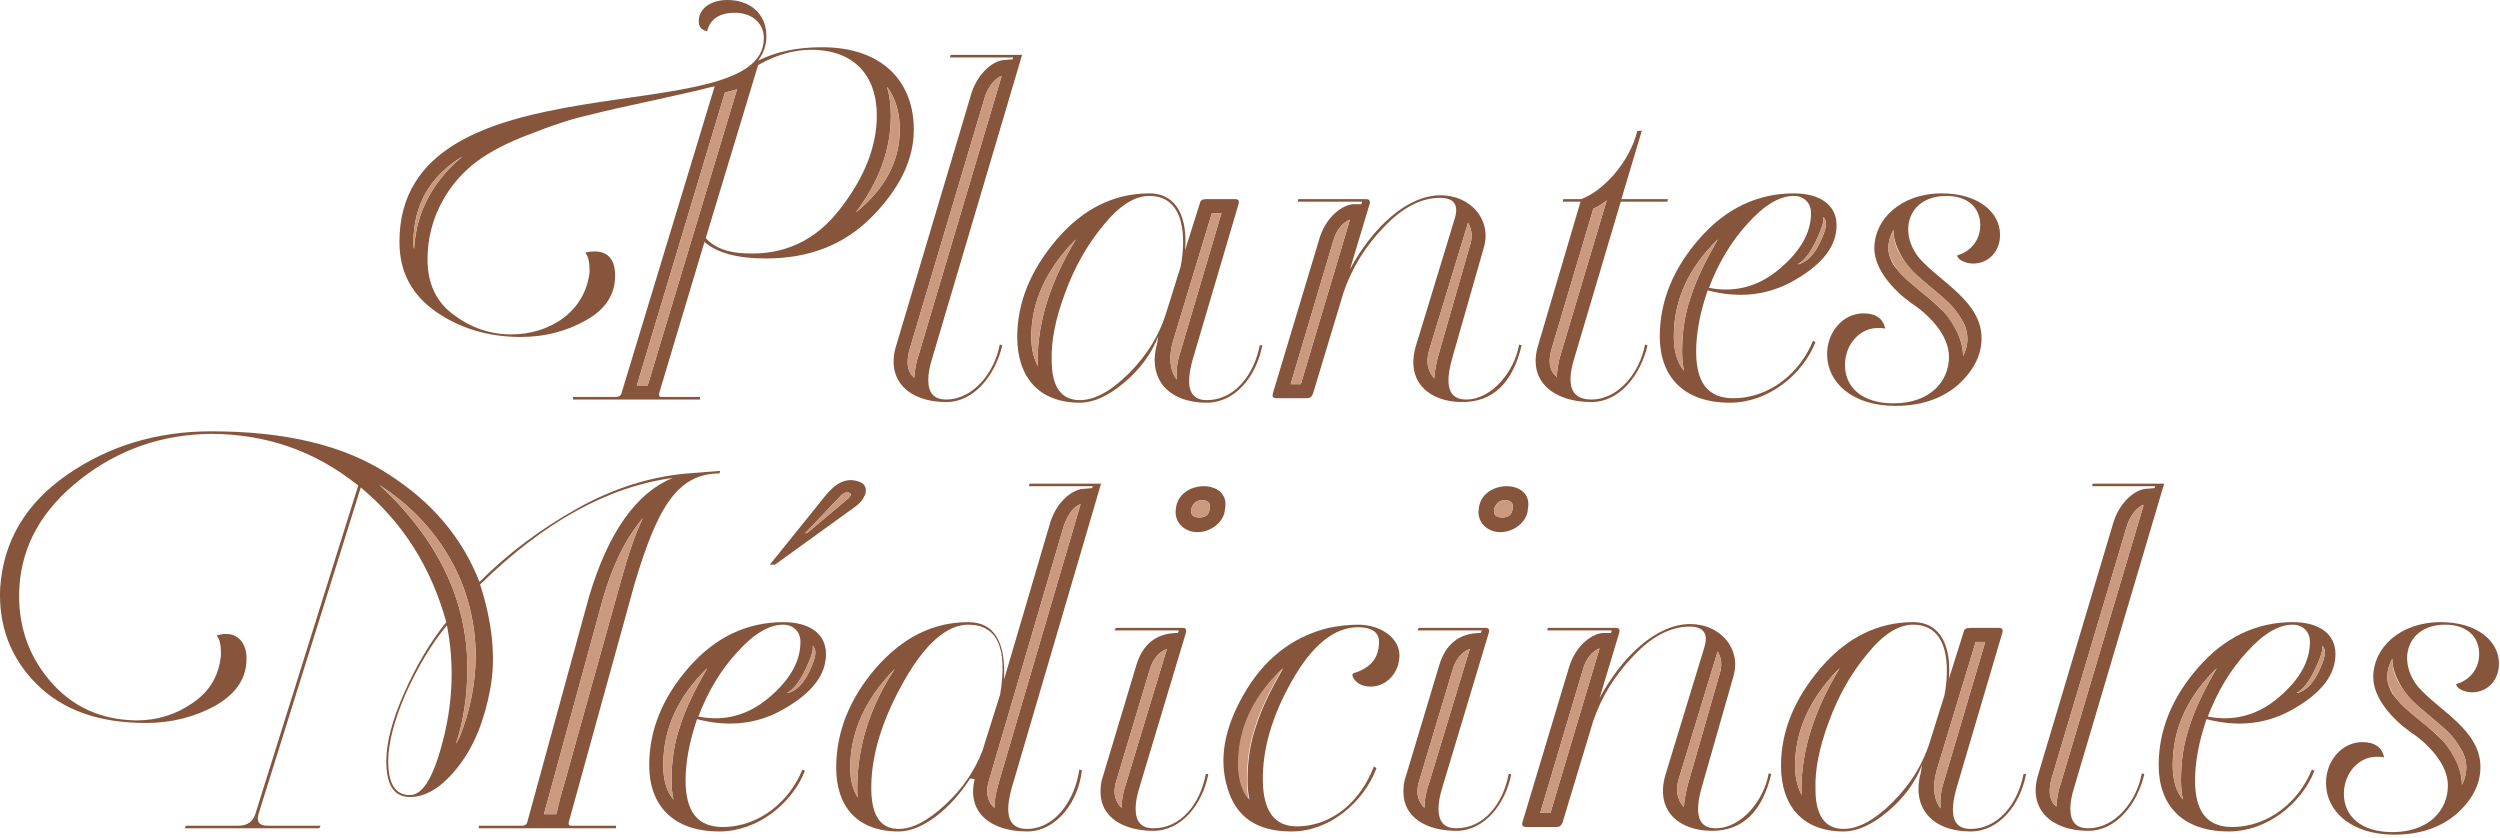 <svg width="758" height="254" viewBox="0 0 758 254" fill="none" xmlns="http://www.w3.org/2000/svg">
<path d="M268.944 26.316C271.459 29.605 272.814 34.056 272.814 39.281C272.814 48.762 268.363 57.276 259.462 64.436C266.622 54.954 270.105 45.279 270.105 35.023C270.105 31.927 269.717 29.025 268.944 26.316ZM140.266 47.407C131.171 54.954 126.14 64.436 125.56 75.465C125.367 75.078 125.366 74.304 125.366 73.337C125.366 62.114 130.397 53.406 140.266 47.407ZM219.795 28.058L223.471 27.09L196.381 116.874H193.092L219.795 28.058ZM245.917 15.093C258.882 15.093 265.848 22.833 265.848 35.023C265.848 44.312 262.171 53.793 254.625 63.468C247.271 72.95 237.79 77.4 225.987 76.82C220.569 76.626 216.505 75.078 213.99 72.175L229.857 19.737C235.275 16.641 240.693 15.093 245.917 15.093ZM231.598 11.61C231.598 40.828 121.109 15.674 121.109 73.337C121.109 82.431 124.786 89.397 132.332 94.621C139.685 99.653 148.199 102.168 157.874 102.168C165.227 102.168 171.806 100.427 177.611 97.137C183.61 93.847 186.512 89.204 186.512 83.592C186.512 78.754 184.384 76.239 180.32 76.239C178.966 76.239 177.999 76.433 177.418 76.626C178.385 77.594 178.773 79.528 178.773 82.431C177.418 94.621 166.582 101.394 154.972 101.394C148.78 101.394 142.975 99.459 137.75 95.589C132.332 91.719 129.623 86.108 129.623 78.561C129.623 65.597 136.396 55.148 144.329 49.149C148.393 46.053 154.005 43.151 160.777 40.635C167.55 37.926 173.548 35.991 178.773 34.83C183.997 33.475 190.383 32.121 198.316 30.38C206.25 28.638 212.248 27.284 215.924 26.316C216.118 26.316 216.505 26.316 216.699 26.122L188.448 119.196C188.254 119.97 187.674 120.357 186.706 120.357H173.742V121.131H212.248V120.357H200.638C199.864 120.357 199.671 119.97 199.864 119.196L213.603 73.337C217.279 76.626 223.471 78.368 232.179 78.368C245.53 78.368 256.173 74.111 264.493 65.597C272.814 57.083 277.07 48.375 277.07 39.281C277.07 25.155 267.976 14.319 249.207 14.319C241.66 14.319 235.275 15.674 229.857 18.383C231.598 16.061 232.372 13.545 232.372 11.03C232.372 4.064 227.341 0 220.569 0C215.344 0 211.861 2.709 211.861 6.386C211.861 8.127 212.635 9.095 214.377 9.482C215.344 5.805 218.053 3.87 222.891 3.87C227.728 3.87 231.598 6.772 231.598 11.61Z" fill="#86553B"/>
<path d="M271.583 105.264C268.68 115.52 275.84 121.905 286.869 121.905C295.383 121.905 301.769 113.778 303.897 104.684L303.123 104.49C301.575 112.811 295.19 121.131 286.869 121.131C283.193 121.131 281.451 119.196 281.451 115.133C281.451 113.391 281.838 111.263 282.612 108.747L309.896 16.641H288.224L288.03 17.415H307.187L306.993 17.995L304.671 18.189C301.575 18.189 296.738 21.672 294.609 28.058L271.583 105.264ZM276.42 113.778C275.066 112.037 274.872 109.715 275.646 106.425L298.673 29.218C299.64 26.509 300.995 24.575 303.123 23.22H303.51L303.704 23.026L278.549 107.586C277.775 109.715 277.388 112.037 277.194 114.552L276.42 113.778Z" fill="#86553B"/>
<path d="M365.703 60.372C364.542 60.372 363.961 60.759 363.768 61.727L359.317 75.852C360.091 66.564 357.189 58.63 348.481 58.63C337.839 58.63 328.357 63.275 320.424 72.562C312.49 81.85 308.427 91.719 308.427 102.168C308.427 114.359 315.006 122.099 327.39 122.099C331.453 122.099 335.904 120.164 340.741 116.1C345.579 112.037 349.062 107.393 351.19 101.975L350.803 104.297C347.901 114.939 354.286 122.099 365.896 122.099C374.604 122.099 380.989 113.972 382.731 104.684H381.957C380.215 113.778 374.217 121.325 365.896 121.325C360.672 121.325 359.317 117.261 361.639 108.941L375.571 61.727C375.765 60.759 375.378 60.372 374.604 60.372H365.703ZM353.899 93.847C351.771 101.201 347.901 107.586 342.289 113.198C336.871 118.616 331.84 121.325 327.39 121.325C321.778 121.325 318.876 117.261 318.876 109.328C318.682 103.329 320.037 96.556 322.939 88.817C325.842 80.883 329.712 74.111 334.549 68.305C339.387 62.307 344.031 59.404 348.481 59.404C359.704 59.404 359.511 72.95 357.963 80.883L353.899 93.847ZM356.802 115.133C354.673 112.23 354.286 108.36 355.641 103.523L367.444 64.629H370.347L357.576 107.78C356.802 110.295 356.608 112.811 356.802 115.133ZM314.812 111.263C313.458 108.747 312.684 105.845 312.684 102.168C312.684 92.88 316.167 83.979 323.326 75.659C323.907 74.885 324.874 73.917 326.229 72.562C318.489 85.334 314.619 97.524 314.619 109.328C314.619 110.295 314.619 110.876 314.812 111.263Z" fill="#86553B"/>
<path d="M396.347 120.744C397.121 120.744 397.701 120.357 398.088 119.39L407.376 88.623C409.892 81.27 413.955 74.691 419.567 68.886C425.178 62.888 430.983 59.985 436.595 59.985C440.852 59.985 442.4 62.114 441.045 66.371L429.242 105.071C426.146 115.907 433.499 121.905 443.367 121.905C452.655 121.905 458.654 116.1 461.363 104.684L460.589 104.49C459.234 112.424 452.462 121.131 444.528 121.131C439.304 121.131 437.949 117.068 440.271 108.747L449.946 74.885C452.268 66.564 445.883 59.211 436.788 59.211C426.533 59.211 416.084 69.079 409.311 81.657L415.31 61.727C415.503 60.759 415.116 60.372 414.149 60.372H393.638L393.444 61.146H412.988L412.794 61.92H410.279C407.183 62.114 402.345 65.403 400.217 71.788L385.898 119.39C385.704 120.357 386.091 120.744 387.059 120.744H396.347ZM404.28 72.95C405.248 69.66 406.989 67.531 409.311 66.564L394.412 116.487H391.316L404.28 72.95ZM434.853 114.746C432.725 112.23 432.338 109.521 433.305 106.232L445.109 67.531C446.27 69.466 446.463 71.595 445.883 73.724L436.208 107.393C435.627 109.521 435.047 112.037 434.853 114.746Z" fill="#86553B"/>
<path d="M466.258 105.071C463.162 115.907 471.482 121.905 482.512 121.905C491.026 121.905 497.411 113.778 499.54 104.684L498.766 104.49C497.218 112.811 490.832 121.131 482.512 121.131C476.513 121.131 474.772 117.068 477.287 108.747L491.413 61.146H505.538L505.732 60.372H491.606L497.798 39.667H496.444C494.122 49.149 486.188 57.856 479.416 60.372H473.998L473.804 61.146H479.222L466.258 105.071ZM471.095 113.391C469.741 111.65 469.547 109.328 470.321 106.232L483.092 63.275C484.06 62.888 485.414 62.114 487.156 60.759L485.995 64.629L473.224 107.393C472.45 109.908 472.063 112.23 472.063 114.359L471.095 113.391Z" fill="#86553B"/>
<path d="M556.844 68.305C556.844 62.114 551.813 58.63 543.88 58.63C532.85 58.63 523.175 63.275 515.242 72.369C507.308 81.463 503.245 91.332 503.245 101.975C503.245 114.165 510.404 122.099 524.53 122.099C536.14 122.099 546.589 113.585 550.459 103.716L549.685 103.329C546.008 112.617 536.914 120.744 525.497 120.744C517.951 120.744 514.274 116.1 514.274 106.619C514.274 101.007 515.435 94.815 517.757 88.043C527.432 90.558 536.333 89.591 544.46 84.753C552.781 79.915 556.844 74.498 556.844 68.305ZM543.88 59.404C546.782 59.404 549.104 61.34 549.104 64.629C549.104 70.434 546.008 76.046 539.623 81.463C533.237 86.882 526.078 88.817 518.144 87.269C521.047 79.722 524.917 73.143 529.948 67.725C534.979 62.114 539.623 59.404 543.88 59.404ZM510.598 112.424C508.469 109.908 507.502 106.425 507.502 101.975C507.502 90.945 511.952 81.27 520.853 72.562C517.177 78.948 514.274 84.753 512.533 90.365C510.791 95.395 510.017 100.814 510.017 106.619C510.017 108.747 510.211 110.682 510.598 112.424ZM553.168 66.177C554.135 67.531 553.555 69.853 551.813 73.53C550.072 77.207 547.943 79.335 545.428 80.109H545.041C546.976 79.141 548.911 76.626 550.652 72.95C552.394 69.273 553.168 66.757 552.781 65.79L553.168 66.177Z" fill="#86553B"/>
<path d="M590.161 59.404C596.547 59.404 600.417 62.888 600.417 68.305C600.417 73.143 597.127 76.433 593.451 77.4C593.451 78.754 595.966 79.915 598.288 79.915C602.739 79.915 606.415 76.433 606.415 71.208C606.415 64.242 599.643 58.63 588.807 58.63C576.229 58.63 568.296 66.564 568.296 75.272C568.296 81.657 574.101 88.043 579.519 91.912C585.13 95.589 590.935 101.781 590.935 108.167C590.935 115.713 585.13 122.292 574.101 122.292C564.619 122.292 559.395 117.455 559.395 110.682C559.395 104.49 563.845 99.459 569.263 99.459C570.231 99.459 571.005 99.459 571.585 99.653C571.005 96.556 568.683 95.008 565.006 95.008C558.814 95.008 553.977 100.62 553.977 107.393C553.977 115.907 561.523 123.066 574.681 123.066C582.421 123.066 588.613 120.938 593.451 116.874C598.288 112.617 600.804 107.78 600.804 102.555C600.804 91.332 588.226 85.527 581.841 78.174C575.455 70.24 578.551 59.404 590.161 59.404ZM595.192 107.973C595.192 102.362 591.516 96.363 588.613 93.847C587.259 92.493 585.13 90.558 582.421 88.43C577.777 84.559 576.423 83.398 574.101 80.302C573.133 78.561 572.553 77.013 572.553 75.272C572.553 73.337 573.133 71.401 574.101 69.66V69.853C574.101 74.691 577.584 79.915 580.099 82.431C581.454 83.785 583.582 85.527 586.098 87.656C590.935 91.719 592.483 93.073 594.805 96.944C597.127 100.62 596.934 104.684 595.192 107.973Z" fill="#86553B"/>
<path d="M144.217 198.886C144.217 206.82 142.669 215.14 139.379 223.461L138.218 225.589C140.54 218.623 141.701 210.883 141.701 202.562C141.701 182.051 132.8 163.476 114.998 147.028C133.381 158.832 144.217 177.794 144.217 198.886ZM182.723 181.858C185.626 171.602 189.689 163.282 194.914 157.09C192.592 161.927 190.463 168.119 188.335 175.859L177.692 213.979L171.113 237.586C170.339 239.908 169.178 244.552 168.985 245.52C168.985 245.713 168.791 246.681 168.598 246.874H164.921L182.723 181.858ZM124.286 241.069C119.836 241.069 117.707 237.586 117.707 230.814C117.707 225.396 119.449 218.623 122.932 210.496C126.608 202.369 130.672 195.403 135.509 189.598C137.638 200.628 137.444 211.851 134.542 223.654C131.639 235.264 128.35 241.069 124.286 241.069ZM135.316 188.631C130.478 194.629 126.221 201.789 122.545 210.109C118.868 218.43 117.127 225.202 117.127 230.814C117.127 237.973 119.449 241.65 124.286 241.65C129.317 241.65 134.155 238.554 138.992 232.362C143.83 226.17 146.926 218.236 148.667 208.755C150.409 199.273 149.248 188.631 145.571 177.214C164.728 158.445 184.078 147.609 204.008 144.9C192.979 149.35 184.465 161.347 178.66 180.697L159.89 249.196C159.697 249.97 159.116 250.357 158.149 250.357H145.184V251.131H186.787V250.357H173.242C172.468 250.357 172.274 249.97 172.468 249.196L192.398 177.021C199.171 154.381 205.169 143.545 218.134 143.545L218.327 142.771L208.459 143.545C197.236 144.513 186.013 147.995 174.983 154.188C163.954 160.38 154.085 167.732 145.378 176.44C140.153 163.089 131.059 152.253 117.707 143.739C104.356 135.031 86.554 130.774 64.108 130.774C47.467 130.774 32.954 135.225 20.377 143.932C7.799 152.64 1.027 164.056 0.059 178.182C-0.521 189.598 3.155 199.467 11.089 207.4C19.022 215.334 30.052 219.204 44.177 219.204C51.917 219.204 58.883 217.462 65.269 213.979C71.654 210.303 74.75 205.659 74.75 199.66C74.75 194.049 71.074 190.952 65.656 192.694C66.623 193.661 67.01 195.597 67.01 198.499C66.43 204.885 63.527 209.722 58.303 213.205C53.272 216.688 47.66 218.43 41.275 218.43C30.632 218.236 21.925 214.366 15.152 206.433C8.38 198.499 5.284 189.018 5.864 178.182C6.638 165.217 12.83 154.381 24.44 145.286C36.05 136.192 49.208 131.742 63.721 131.548C80.749 131.548 95.648 136.772 108.613 147.221L77.459 246.681C76.685 249.196 74.944 250.357 72.235 250.357H56.368L55.981 251.131H96.809L97.196 250.357H81.136C78.62 250.357 77.653 249.196 78.427 246.681L109.387 147.802C121.964 158.251 130.672 171.796 135.316 188.631Z" fill="#86553B"/>
<path d="M250.438 198.306C250.438 192.114 245.407 188.631 237.473 188.631C226.444 188.631 216.769 193.275 208.835 202.369C200.902 211.464 196.838 221.332 196.838 231.975C196.838 244.165 203.998 252.099 218.123 252.099C229.733 252.099 240.182 243.585 244.052 233.716L243.278 233.329C239.602 242.617 230.507 250.744 219.091 250.744C211.544 250.744 207.868 246.1 207.868 236.619C207.868 231.007 209.029 224.815 211.351 218.043C221.026 220.558 229.927 219.591 238.054 214.753C246.374 209.915 250.438 204.498 250.438 198.306ZM237.473 189.405C240.376 189.405 242.698 191.339 242.698 194.629C242.698 200.434 239.602 206.046 233.216 211.464C226.831 216.882 219.671 218.817 211.738 217.269C214.64 209.722 218.51 203.143 223.541 197.725C228.572 192.114 233.216 189.405 237.473 189.405ZM204.191 242.424C202.063 239.908 201.095 236.425 201.095 231.975C201.095 220.945 205.546 211.27 214.447 202.562C210.77 208.948 207.868 214.753 206.126 220.365C204.385 225.396 203.611 230.814 203.611 236.619C203.611 238.747 203.804 240.682 204.191 242.424ZM246.761 196.177C247.729 197.532 247.148 199.854 245.407 203.53C243.665 207.207 241.537 209.335 239.021 210.109H238.634C240.569 209.142 242.504 206.626 244.246 202.95C245.987 199.273 246.761 196.758 246.374 195.79L246.761 196.177ZM259.339 153.607C260.693 152.64 261.661 151.479 262.241 150.124C263.015 147.995 262.241 146.448 259.919 145.867C256.63 144.9 253.534 146.254 250.244 150.318L233.41 171.215H234.958L259.339 153.607ZM255.082 150.124C255.856 149.544 256.63 149.157 257.21 149.35C258.178 149.544 258.178 150.124 257.21 151.092L244.826 161.54L244.052 161.734L255.082 150.124Z" fill="#86553B"/>
<path d="M312.163 146.641L311.969 147.415H331.319L331.126 147.995L328.804 148.189C325.514 148.189 320.677 151.672 318.548 158.057L304.423 206.046C305.003 194.436 301.327 188.631 293.587 188.631C282.944 188.631 273.656 193.275 265.529 202.562C257.596 211.85 253.532 221.913 253.532 232.749C253.532 244.165 259.531 252.099 272.495 252.099C279.655 252.099 288.169 245.326 294.167 236.038L295.522 236.232C293.006 246.487 300.553 252.099 311.389 252.099C320.483 252.099 327.062 242.811 328.03 233.523L327.256 233.329C325.901 242.617 319.903 251.325 311.389 251.325C305.971 251.325 304.423 247.261 306.745 238.941L333.835 146.641H312.163ZM272.495 251.325C266.69 251.325 263.981 246.874 264.175 237.973C264.368 228.105 267.851 217.462 274.237 206.239C280.622 195.016 287.201 189.405 293.587 189.405C302.294 189.405 305.584 196.37 303.262 210.496L297.844 227.718C295.522 233.716 291.845 239.134 286.621 243.972C281.396 248.809 276.752 251.325 272.495 251.325ZM300.553 243.972C299.392 242.23 299.005 240.102 299.585 237.586L322.612 159.219C323.966 155.736 325.514 153.607 327.643 152.833L302.681 237.78C301.907 240.489 301.52 242.811 301.52 244.939L300.553 243.972ZM260.111 241.843C258.563 239.521 257.789 236.425 257.789 232.749C257.789 222.106 262.24 212.044 271.334 202.756C263.788 214.173 259.918 226.363 259.918 238.941C259.918 240.295 259.918 241.263 260.111 241.843Z" fill="#86553B"/>
<path d="M365.604 234.684C363.862 243.778 358.057 251.131 349.737 251.131C346.06 251.131 344.319 249.196 344.319 245.133C344.319 243.391 344.706 241.263 345.48 238.747L359.605 191.727C359.799 190.759 359.412 190.372 358.638 190.372H338.32L337.933 191.146H357.477L357.09 191.92C350.704 191.92 346.447 195.21 344.512 201.788L334.45 235.264C333.87 236.812 333.676 238.36 333.676 240.102C333.676 247.842 340.642 251.905 349.737 251.905C358.251 251.905 364.636 243.778 366.378 234.684H365.604ZM356.509 154.381C355.929 158.251 359.025 161.347 363.088 161.347C367.152 161.347 371.215 158.251 371.409 154.381C373.344 145.093 357.283 145.093 356.509 154.381ZM340.062 244.939C338.707 243.585 337.933 241.843 337.933 240.102C337.933 238.941 338.127 237.78 338.514 236.619L348.576 203.143C349.543 199.854 351.285 197.725 353.8 196.758L341.416 237.586C340.449 240.295 340.062 242.811 340.062 244.939ZM361.153 154.381C361.734 152.64 362.701 151.672 364.443 151.672C366.378 151.672 367.152 152.64 366.765 154.381C366.571 156.123 365.41 156.896 363.669 156.896C361.734 156.896 360.96 156.123 361.153 154.381Z" fill="#86553B"/>
<path d="M416.568 232.362C412.698 242.617 404.184 250.551 393.155 250.551C386.576 250.551 383.093 246.1 382.899 237.006C382.706 227.331 385.608 217.269 391.607 206.626C397.799 195.597 404.571 190.178 411.731 190.178C415.988 190.178 418.116 191.727 418.116 194.629C418.116 199.466 415.601 202.562 410.376 204.111C409.989 204.304 409.989 204.691 410.183 205.271C411.15 207.206 413.085 208.174 415.601 208.174C420.438 208.174 424.308 203.917 424.308 198.693C424.308 193.468 418.697 189.405 411.731 189.405C408.828 189.405 405.732 189.792 402.83 190.372C391.8 193.081 383.093 199.854 376.901 210.883C371.289 220.752 369.548 230.04 372.063 238.554C374.579 247.648 380.964 252.099 391.607 252.099C403.217 252.099 413.472 243.198 417.342 232.942L416.568 232.362ZM378.836 242.424C376.707 239.908 375.546 236.232 375.546 231.588C375.546 220.945 379.997 211.27 389.091 202.562C385.415 208.948 382.512 214.753 380.771 220.365C379.029 225.396 378.255 230.814 378.255 236.619C378.255 238.747 378.449 240.682 378.836 242.424Z" fill="#86553B"/>
<path d="M457.44 234.684C455.699 243.778 449.894 251.131 441.573 251.131C437.897 251.131 436.155 249.196 436.155 245.133C436.155 243.391 436.542 241.263 437.316 238.747L451.442 191.727C451.635 190.759 451.248 190.372 450.474 190.372H430.157L429.77 191.146H449.313L448.926 191.92C442.541 191.92 438.284 195.21 436.349 201.788L426.287 235.264C425.706 236.812 425.513 238.36 425.513 240.102C425.513 247.842 432.479 251.905 441.573 251.905C450.087 251.905 456.473 243.778 458.214 234.684H457.44ZM448.346 154.381C447.765 158.251 450.861 161.347 454.925 161.347C458.988 161.347 463.052 158.251 463.245 154.381C465.18 145.093 449.12 145.093 448.346 154.381ZM431.898 244.939C430.544 243.585 429.77 241.843 429.77 240.102C429.77 238.941 429.964 237.78 430.35 236.619L440.412 203.143C441.38 199.854 443.121 197.725 445.637 196.758L433.253 237.586C432.285 240.295 431.898 242.811 431.898 244.939ZM452.99 154.381C453.57 152.64 454.538 151.672 456.279 151.672C458.214 151.672 458.988 152.64 458.601 154.381C458.408 156.123 457.247 156.896 455.505 156.896C453.57 156.896 452.796 156.123 452.99 154.381Z" fill="#86553B"/>
<path d="M472.027 250.744C472.801 250.744 473.382 250.357 473.769 249.39L483.057 218.623C485.572 211.27 489.636 204.691 495.247 198.886C500.859 192.887 506.664 189.985 512.275 189.985C516.532 189.985 518.08 192.113 516.726 196.37L504.922 235.071C501.826 245.907 509.179 251.905 519.048 251.905C528.336 251.905 534.334 246.1 537.043 234.684L536.269 234.49C534.915 242.424 528.142 251.131 520.209 251.131C514.984 251.131 513.63 247.068 515.952 238.747L525.627 204.885C527.949 196.564 521.563 189.211 512.469 189.211C502.213 189.211 491.764 199.08 484.992 211.657L490.99 191.727C491.184 190.759 490.797 190.372 489.829 190.372H469.318L469.125 191.146H488.668L488.475 191.92H485.959C482.863 192.113 478.026 195.403 475.897 201.788L461.578 249.39C461.385 250.357 461.772 250.744 462.739 250.744H472.027ZM479.961 202.95C480.928 199.66 482.67 197.532 484.992 196.564L470.092 246.487H466.996L479.961 202.95ZM510.534 244.746C508.405 242.23 508.018 239.521 508.986 236.232L520.789 197.532C521.95 199.467 522.144 201.595 521.563 203.724L511.888 237.393C511.308 239.521 510.727 242.037 510.534 244.746Z" fill="#86553B"/>
<path d="M597.279 190.372C596.118 190.372 595.538 190.759 595.344 191.727L590.894 205.852C591.668 196.564 588.765 188.631 580.058 188.631C569.415 188.631 559.934 193.275 552 202.562C544.067 211.85 540.003 221.719 540.003 232.168C540.003 244.359 546.582 252.099 558.966 252.099C563.029 252.099 567.48 250.164 572.318 246.1C577.155 242.036 580.638 237.393 582.767 231.975L582.38 234.297C579.477 244.939 585.863 252.099 597.473 252.099C606.18 252.099 612.566 243.972 614.307 234.684H613.533C611.792 243.778 605.793 251.325 597.473 251.325C592.248 251.325 590.893 247.261 593.216 238.941L607.148 191.727C607.341 190.759 606.954 190.372 606.18 190.372H597.279ZM585.476 223.848C583.347 231.201 579.477 237.586 573.866 243.198C568.448 248.616 563.417 251.325 558.966 251.325C553.354 251.325 550.452 247.261 550.452 239.328C550.259 233.329 551.613 226.557 554.516 218.817C557.418 210.883 561.288 204.111 566.126 198.306C570.963 192.307 575.607 189.405 580.058 189.405C591.281 189.405 591.087 202.95 589.539 210.883L585.476 223.848ZM588.378 245.133C586.25 242.23 585.863 238.36 587.217 233.523L599.021 194.629H601.923L589.152 237.78C588.378 240.295 588.185 242.811 588.378 245.133ZM546.389 241.263C545.034 238.747 544.26 235.845 544.26 232.168C544.26 222.88 547.743 213.979 554.903 205.659C555.483 204.885 556.451 203.917 557.805 202.562C550.065 215.333 546.195 227.524 546.195 239.328C546.195 240.295 546.195 240.876 546.389 241.263Z" fill="#86553B"/>
<path d="M617.861 235.264C614.959 245.52 622.118 251.905 633.148 251.905C641.662 251.905 648.047 243.778 650.176 234.684L649.402 234.49C647.854 242.811 641.468 251.131 633.148 251.131C629.471 251.131 627.73 249.196 627.73 245.133C627.73 243.391 628.117 241.263 628.891 238.747L656.174 146.641H634.502L634.309 147.415H653.465L653.272 147.995L650.95 148.189C647.854 148.189 643.016 151.672 640.888 158.057L617.861 235.264ZM622.699 243.778C621.344 242.037 621.151 239.715 621.925 236.425L644.951 159.219C645.919 156.51 647.273 154.575 649.402 153.22H649.789L649.982 153.027L624.827 237.586C624.053 239.715 623.666 242.037 623.473 244.552L622.699 243.778Z" fill="#86553B"/>
<path d="M708.111 198.306C708.111 192.114 703.08 188.631 695.146 188.631C684.117 188.631 674.442 193.275 666.508 202.369C658.575 211.464 654.511 221.332 654.511 231.975C654.511 244.165 661.671 252.099 675.796 252.099C687.406 252.099 697.855 243.585 701.725 233.716L700.951 233.329C697.275 242.617 688.18 250.744 676.764 250.744C669.217 250.744 665.541 246.1 665.541 236.619C665.541 231.007 666.702 224.815 669.024 218.043C678.699 220.558 687.6 219.591 695.727 214.753C704.047 209.915 708.111 204.498 708.111 198.306ZM695.146 189.405C698.049 189.405 700.371 191.339 700.371 194.629C700.371 200.434 697.275 206.046 690.889 211.464C684.504 216.882 677.344 218.817 669.411 217.269C672.313 209.722 676.183 203.143 681.214 197.725C686.245 192.114 690.889 189.405 695.146 189.405ZM661.864 242.424C659.736 239.908 658.768 236.425 658.768 231.975C658.768 220.945 663.219 211.27 672.12 202.562C668.443 208.948 665.541 214.753 663.799 220.365C662.058 225.396 661.284 230.814 661.284 236.619C661.284 238.747 661.477 240.682 661.864 242.424ZM704.434 196.177C705.402 197.532 704.821 199.854 703.08 203.53C701.338 207.207 699.21 209.335 696.694 210.109H696.307C698.242 209.142 700.177 206.626 701.919 202.95C703.66 199.273 704.434 196.758 704.047 195.79L704.434 196.177Z" fill="#86553B"/>
<path d="M741.427 189.405C747.813 189.405 751.683 192.888 751.683 198.306C751.683 203.143 748.393 206.433 744.717 207.4C744.717 208.755 747.232 209.916 749.554 209.916C754.005 209.916 757.681 206.433 757.681 201.208C757.681 194.242 750.909 188.631 740.073 188.631C727.495 188.631 719.562 196.564 719.562 205.271C719.562 211.657 725.367 218.043 730.785 221.913C736.396 225.589 742.201 231.781 742.201 238.167C742.201 245.713 736.396 252.292 725.367 252.292C715.885 252.292 710.661 247.455 710.661 240.682C710.661 234.49 715.111 229.459 720.529 229.459C721.497 229.459 722.271 229.459 722.851 229.653C722.271 226.557 719.949 225.009 716.272 225.009C710.08 225.009 705.243 230.62 705.243 237.393C705.243 245.907 712.789 253.066 725.947 253.066C733.687 253.066 739.879 250.938 744.717 246.874C749.555 242.617 752.07 237.78 752.07 232.555C752.07 221.332 739.492 215.527 733.107 208.174C726.721 200.241 729.818 189.405 741.427 189.405ZM746.458 237.973C746.458 232.362 742.782 226.363 739.879 223.848C738.525 222.493 736.396 220.558 733.687 218.43C729.043 214.56 727.689 213.398 725.367 210.303C724.399 208.561 723.819 207.013 723.819 205.271C723.819 203.337 724.399 201.402 725.367 199.66V199.854C725.367 204.691 728.85 209.916 731.365 212.431C732.72 213.786 734.848 215.527 737.364 217.656C742.201 221.719 743.749 223.074 746.071 226.944C748.393 230.62 748.2 234.684 746.458 237.973Z" fill="#86553B"/>
<path d="M268.944 26.316C269.718 29.025 270.105 31.927 270.105 35.023C270.105 45.279 266.622 54.954 259.462 64.436C268.363 57.276 272.814 48.762 272.814 39.281C272.814 34.056 271.459 29.605 268.944 26.316ZM140.266 47.407C130.398 53.406 125.367 62.114 125.367 73.337C125.367 74.304 125.367 75.078 125.56 75.465C126.141 64.436 131.172 54.954 140.266 47.407ZM223.471 27.09L219.795 28.058L193.092 116.874H196.381L223.471 27.09Z" fill="#CB997E"/>
<path d="M277.194 114.552C277.388 112.036 277.775 109.715 278.549 107.586L303.704 23.026L303.317 23.22C303.317 23.22 303.317 23.22 303.124 23.22C300.995 24.575 299.641 26.509 298.673 29.218L275.646 106.425C274.872 109.715 275.066 112.036 276.421 113.778L277.194 114.552Z" fill="#CB997E"/>
<path d="M356.802 115.133C356.608 112.811 356.802 110.295 357.576 107.78L370.347 64.629H367.444L355.641 103.522C354.286 108.36 354.673 112.23 356.802 115.133ZM314.812 111.263C314.619 110.876 314.619 110.295 314.619 109.327C314.619 97.524 318.489 85.334 326.229 72.562C324.874 73.917 323.907 74.885 323.326 75.659C316.167 83.979 312.684 92.88 312.684 102.168C312.684 105.844 313.458 108.747 314.812 111.263Z" fill="#CB997E"/>
<path d="M409.311 66.564C406.989 67.531 405.248 69.66 404.28 72.95L391.316 116.487H394.412L409.311 66.564ZM434.853 114.746C435.047 112.037 435.627 109.521 436.208 107.393L445.883 73.724C446.463 71.595 446.27 69.466 445.109 67.531L433.305 106.231C432.338 109.521 432.725 112.23 434.853 114.746Z" fill="#CB997E"/>
<path d="M472.063 114.359C472.063 112.23 472.45 109.908 473.224 107.393L485.995 64.629L487.156 60.759C485.414 62.114 484.06 62.888 483.092 63.275L470.321 106.231C469.547 109.327 469.741 111.65 471.095 113.391L472.063 114.359Z" fill="#CB997E"/>
<path d="M510.598 112.424C510.211 110.682 510.017 108.747 510.017 106.618C510.017 100.813 510.791 95.395 512.533 90.365C514.274 84.753 517.177 78.948 520.853 72.562C511.952 81.27 507.502 90.945 507.502 101.975C507.502 106.425 508.469 109.908 510.598 112.424ZM552.781 65.79C553.168 66.757 552.394 69.273 550.652 72.95C548.911 76.626 546.976 79.141 545.041 80.109H545.428C547.943 79.335 550.072 77.207 551.813 73.53C553.555 69.853 554.135 67.531 553.168 66.177L552.781 65.79Z" fill="#CB997E"/>
<path d="M595.192 107.973C596.934 104.684 597.127 100.62 594.805 96.944C592.483 93.073 590.935 91.719 586.098 87.656C580.873 83.205 578.938 81.657 576.036 77.013C574.681 74.691 574.101 72.369 574.101 69.853V69.66C573.133 71.401 572.553 73.337 572.553 75.272C572.553 78.561 575.262 82.044 577.39 84.172C578.358 85.14 580.099 86.495 582.421 88.43C587.839 92.88 589.968 94.428 592.87 99.846C594.418 102.362 595.192 105.07 595.192 107.973Z" fill="#CB997E"/>
<path d="M144.217 198.886C144.217 177.794 133.381 158.831 114.998 147.028C132.8 163.475 141.701 182.051 141.701 202.562C141.701 210.883 140.54 218.623 138.218 225.589L139.379 223.46C142.669 215.14 144.217 206.819 144.217 198.886ZM168.598 246.874C168.791 246.68 168.985 245.713 168.985 245.52C169.178 244.552 170.339 239.908 171.113 237.586L177.692 213.979L188.335 175.859C190.463 168.119 192.592 161.927 194.914 157.09C189.689 163.282 185.626 171.602 182.723 181.858L164.921 246.874H168.598Z" fill="#CB997E"/>
<path d="M204.191 242.423C203.804 240.682 203.611 238.747 203.611 236.618C203.611 230.813 204.385 225.395 206.126 220.364C207.868 214.753 210.77 208.948 214.447 202.562C205.546 211.27 201.095 220.945 201.095 231.974C201.095 236.425 202.063 239.908 204.191 242.423ZM246.374 195.79C246.761 196.757 245.987 199.273 244.246 202.949C242.504 206.626 240.569 209.141 238.634 210.109H239.021C241.537 209.335 243.665 207.206 245.407 203.53C247.148 199.854 247.729 197.531 246.761 196.177L246.374 195.79ZM257.21 151.091C257.791 150.511 257.984 150.124 257.791 149.737C257.21 148.769 256.436 148.963 255.082 150.124L244.052 161.734L244.826 161.54L257.21 151.091Z" fill="#CB997E"/>
<path d="M301.52 244.939C301.52 242.811 301.907 240.488 302.681 237.779L327.643 152.833C325.514 153.607 323.966 155.735 322.612 159.218L299.585 237.586C299.005 240.102 299.392 242.23 300.553 243.971L301.52 244.939ZM260.111 241.843C259.918 241.262 259.918 240.295 259.918 238.94C259.918 226.363 263.788 214.173 271.334 202.756C262.24 212.044 257.789 222.106 257.789 232.748C257.789 236.425 258.563 239.521 260.111 241.843Z" fill="#CB997E"/>
<path d="M340.062 244.939C340.062 242.811 340.449 240.295 341.416 237.586L353.8 196.757C351.285 197.725 349.543 199.853 348.576 203.143L338.514 236.618C338.127 237.779 337.933 238.941 337.933 240.102C337.933 241.843 338.707 243.584 340.062 244.939ZM361.153 154.381C360.96 156.122 361.734 156.896 363.669 156.896C365.41 156.896 366.571 156.122 366.765 154.381C367.152 152.639 366.378 151.672 364.443 151.672C362.701 151.672 361.734 152.639 361.153 154.381Z" fill="#CB997E"/>
<path d="M378.642 242.423C378.255 240.682 378.062 238.747 378.062 236.618C378.062 230.813 378.836 225.395 380.577 220.364C382.319 214.753 385.221 208.948 388.898 202.562C379.803 211.27 375.353 220.945 375.353 231.587C375.353 236.231 376.514 239.908 378.642 242.423Z" fill="#CB997E"/>
<path d="M431.898 244.939C431.898 242.811 432.286 240.295 433.253 237.586L445.637 196.757C443.122 197.725 441.38 199.853 440.413 203.143L430.351 236.618C429.964 237.779 429.77 238.941 429.77 240.102C429.77 241.843 430.544 243.584 431.898 244.939ZM452.99 154.381C452.797 156.122 453.571 156.896 455.506 156.896C457.247 156.896 458.408 156.122 458.602 154.381C458.988 152.639 458.215 151.672 456.28 151.672C454.538 151.672 453.571 152.639 452.99 154.381Z" fill="#CB997E"/>
<path d="M484.992 196.564C482.67 197.531 480.928 199.66 479.961 202.949L466.996 246.487H470.092L484.992 196.564ZM510.534 244.745C510.727 242.036 511.308 239.521 511.888 237.393L521.563 203.723C522.144 201.595 521.95 199.466 520.789 197.531L508.986 236.231C508.018 239.521 508.405 242.23 510.534 244.745Z" fill="#CB997E"/>
<path d="M588.378 245.132C588.185 242.81 588.378 240.295 589.152 237.779L601.923 194.629H599.021L587.217 233.522C585.863 238.36 586.25 242.23 588.378 245.132ZM546.389 241.262C546.195 240.876 546.195 240.295 546.195 239.327C546.195 227.524 550.065 215.333 557.805 202.562C556.451 203.917 555.483 204.884 554.903 205.658C547.743 213.979 544.26 222.88 544.26 232.168C544.26 235.844 545.034 238.747 546.389 241.262Z" fill="#CB997E"/>
<path d="M623.473 244.552C623.666 242.036 624.053 239.714 624.827 237.586L649.982 153.026L649.595 153.22C649.595 153.22 649.595 153.22 649.402 153.22C647.273 154.574 645.919 156.509 644.951 159.218L621.925 236.425C621.151 239.714 621.344 242.036 622.699 243.778L623.473 244.552Z" fill="#CB997E"/>
<path d="M661.864 242.423C661.477 240.682 661.284 238.747 661.284 236.618C661.284 230.813 662.058 225.395 663.799 220.364C665.541 214.753 668.443 208.948 672.12 202.562C663.219 211.27 658.768 220.945 658.768 231.974C658.768 236.425 659.736 239.908 661.864 242.423ZM704.047 195.79C704.434 196.757 703.66 199.273 701.919 202.949C700.177 206.626 698.242 209.141 696.307 210.109H696.694C699.21 209.335 701.338 207.206 703.08 203.53C704.821 199.854 705.402 197.531 704.434 196.177L704.047 195.79Z" fill="#CB997E"/>
<path d="M746.458 237.973C748.2 234.683 748.393 230.62 746.071 226.943C743.749 223.074 742.201 221.719 737.364 217.655C732.139 213.205 730.204 211.657 727.302 207.013C725.947 204.691 725.367 202.369 725.367 199.853V199.66C724.399 201.401 723.819 203.336 723.819 205.271C723.819 208.561 726.528 212.044 728.656 214.172C729.624 215.14 731.365 216.494 733.687 218.429C739.105 222.88 741.234 224.428 744.136 229.846C745.684 232.361 746.458 235.07 746.458 237.973Z" fill="#CB997E"/>
</svg>
